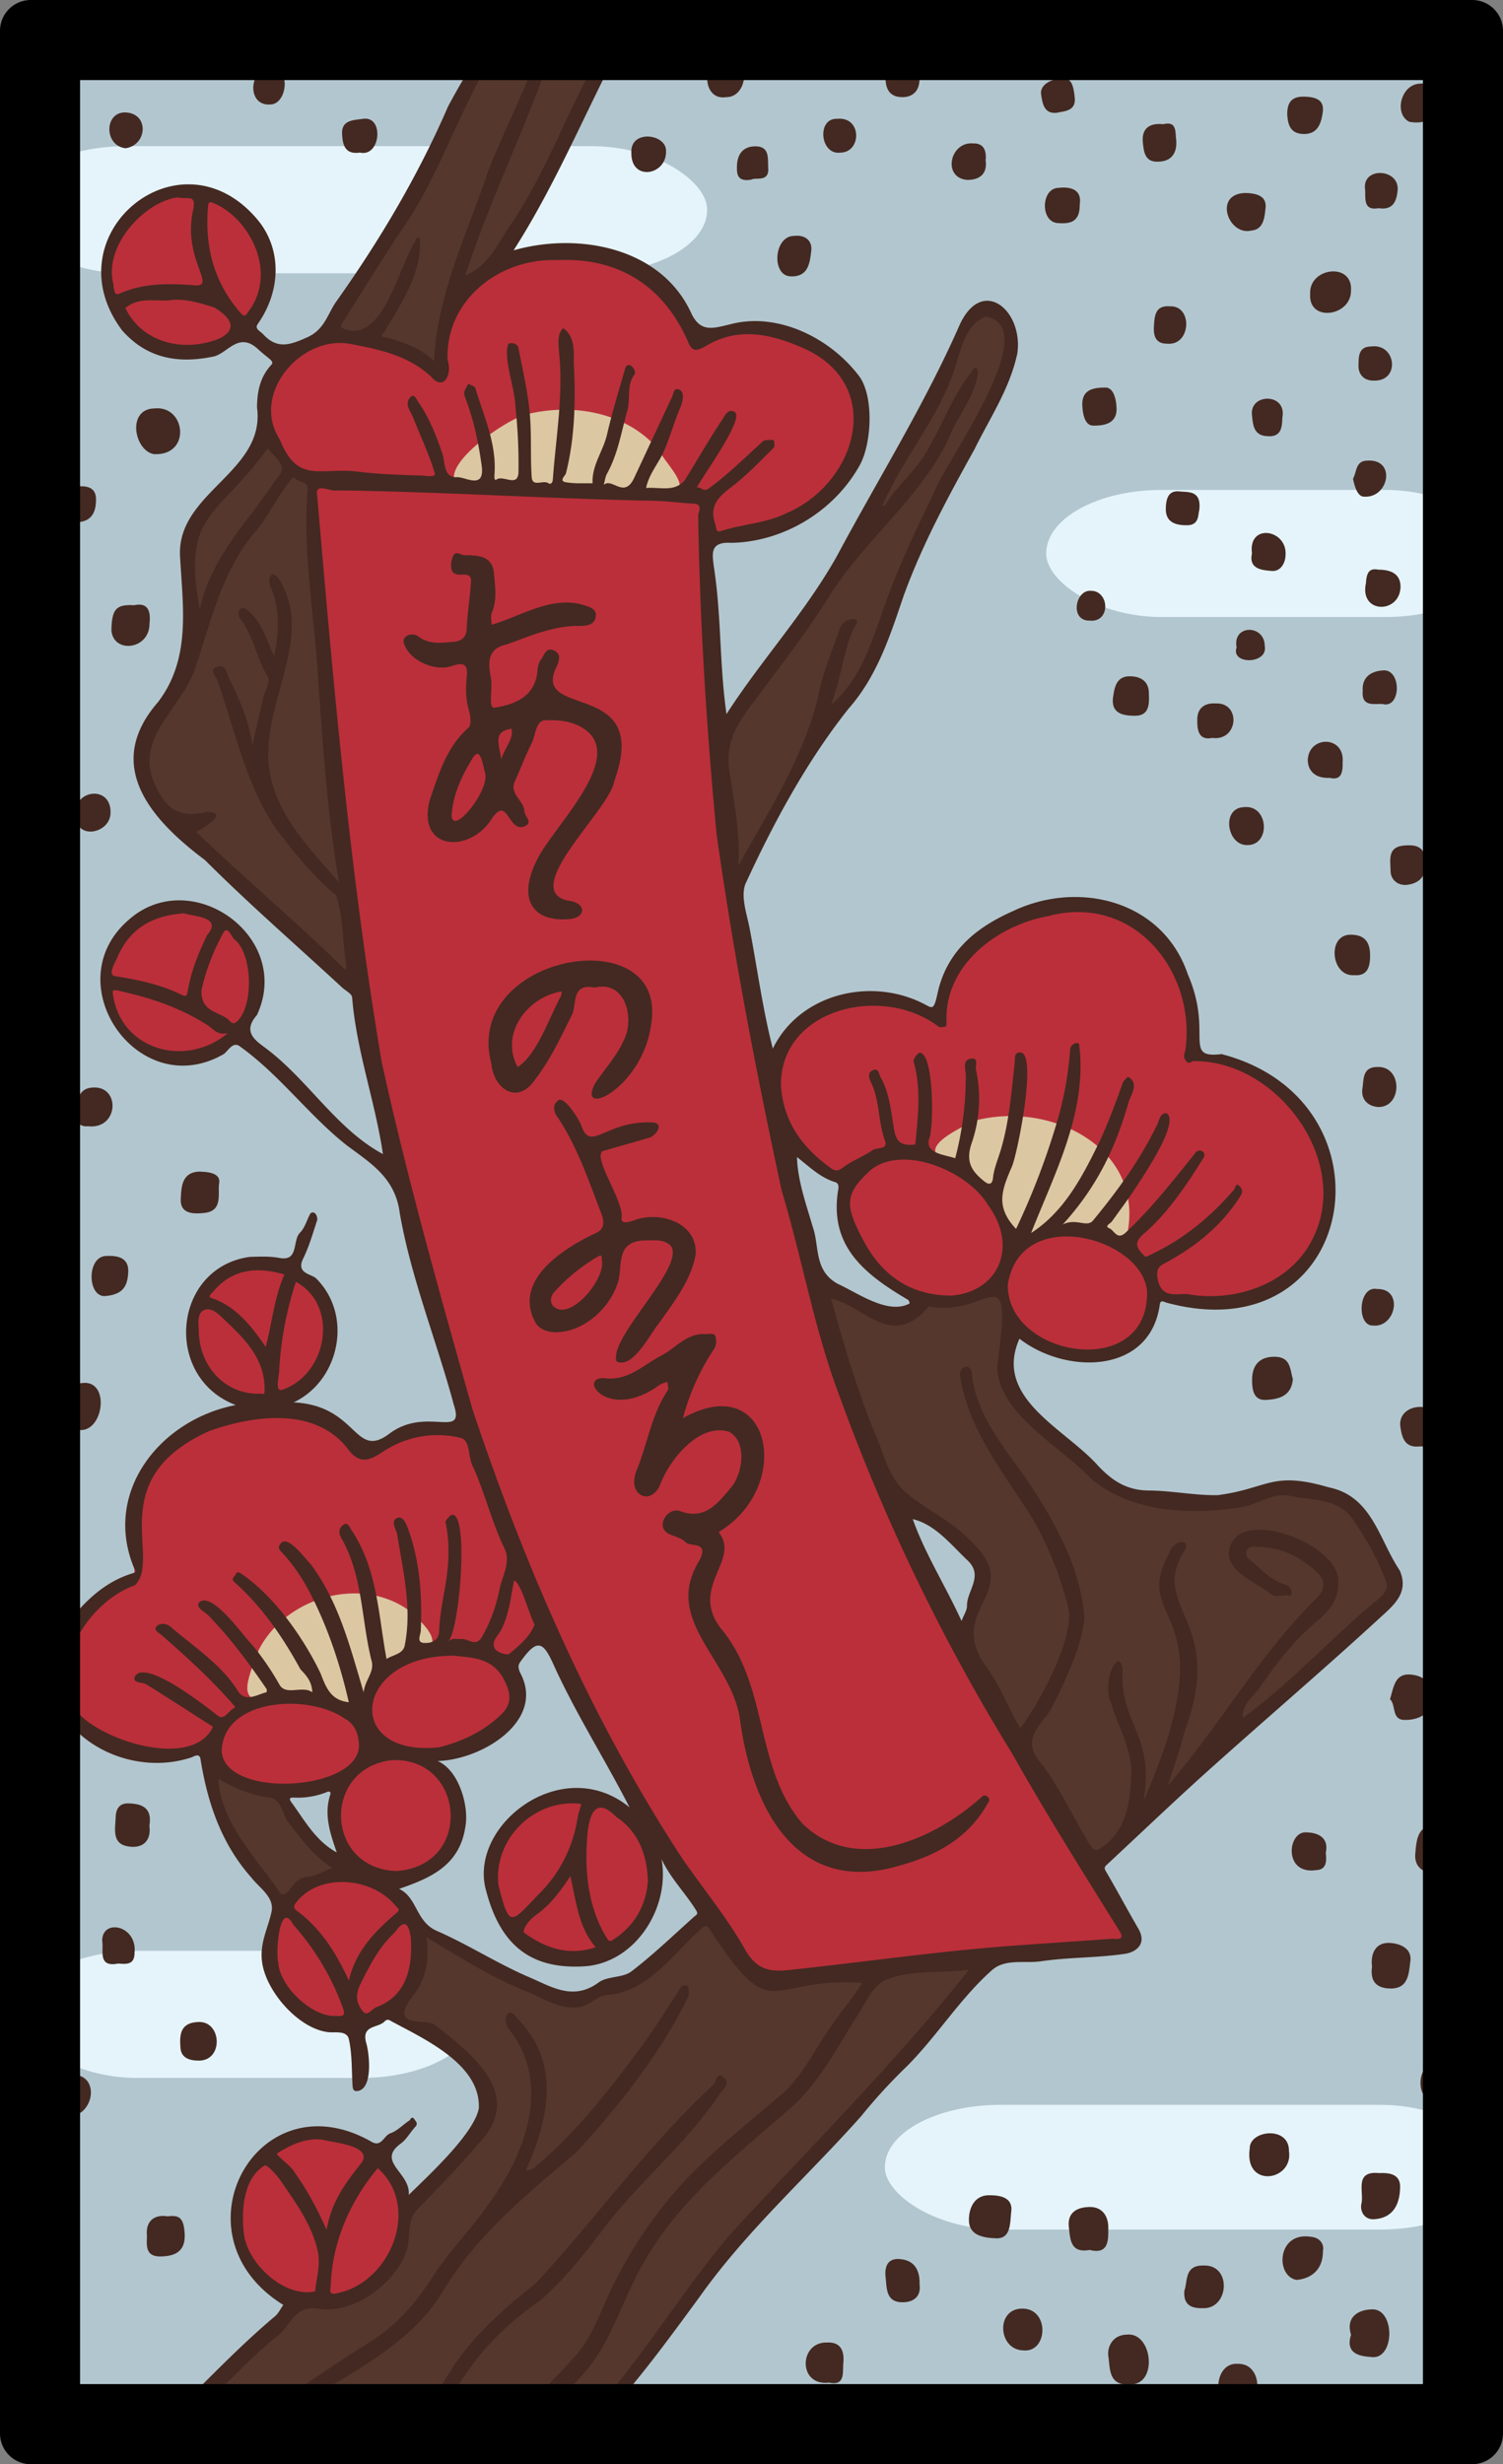 <svg xmlns="http://www.w3.org/2000/svg" viewBox="0 0 976 1600" version="1.1" id="svg2305"><rect x="0" y="0" width="976" height="1600" fill="#808080" stroke="none"/><defs id="defs2284"><clipPath id="clip-path"><path d="M960 22v1556a6 6 0 0 1-6 6H22a6 6 0 0 1-6-6V22a6 6 0 0 1 6-6h932a6 6 0 0 1 6 6z" id="path2281" style="fill:none"/></clipPath><style id="style2279">.cls-7{fill:#592116}</style></defs><g id="Paper_Backing" data-name="Paper Backing"><path d="M960 22v1556a6 6 0 0 1-6 6H22a6 6 0 0 1-6-6V22a6 6 0 0 1 6-6h932a6 6 0 0 1 6 6z" id="path2286" style="fill:#b2c6cf;fill-opacity:1"/></g><rect style="fill:#e5f4fb;fill-opacity:1;stroke:#fef8c8;stroke-width:0;stroke-linejoin:round;paint-order:markers fill stroke" id="rect2873-8" width="295.238" height="82.539" x="679.371" y="318.1" rx="75" ry="44.444"/><rect style="fill:#e5f4fb;fill-opacity:1;stroke:#fef8c8;stroke-width:0;stroke-linejoin:round;paint-order:markers fill stroke" id="rect2873-8-9" width="295.238" height="82.539" x="14.286" y="1266.667" rx="75" ry="44.444"/><rect style="fill:#e5f4fb;fill-opacity:1;stroke:#fef8c8;stroke-width:0;stroke-linejoin:round;paint-order:markers fill stroke" id="rect2873-8-99" width="396.825" height="80.952" x="574.603" y="1366.667" rx="75" ry="40.476"/><rect style="fill:#e5f4fb;fill-opacity:1;stroke:#fef8c8;stroke-width:0;stroke-linejoin:round;paint-order:markers fill stroke" id="rect2873-8-0" width="452.381" height="82.539" x="6.832" y="94.903" rx="75" ry="44.444"/><g id="Wikipedia_Cropped" data-name="Wikipedia Cropped"><g clip-path="url(#clip-path)" id="g2297" style="clip-path:url(#clip-path)"><path d="M226.49 1109.33c-11-1.32-15.27-10-25.91-7.12-14.09-3.79-25.54-.29-39 4-17.46-1.49-4.16-25.65-.86-36.43 7.2-22.49 30.8-33.29 51-40.49 29.53-8.56 66 5.56 76.61 34.49-.65 9.53-17.87 3.55-22.87 8.94-4.82 8.26-16.43 5.3-20.27 12.86-7.56 19.65-2.55 12.25-18.7 23.75zm500.71-303.1c-6.68-.24-9.25-8.53-15.62-9.05-9.18.93-19.23 2.19-27.7-.39-14 6.36-10.85 10.15-27.33 3.44-4.81-6.48-10.74-13.48-10-21.64-1.88-8.06-17.76-10.43-19.35-19.32-6.14-7.68-32.26-2.72-27-19.12 20.4-21.67 59-29 88.16-18 19.3 8 43.36 19.63 47.63 42.25 3.29 12.42 11.21 37.48-8.79 41.83zM431.57 321.08c-16.4-1.12-30.75-1.74-46.87-3.25-13.69-1.74-28.43 2-41-2.21-8.31-3.19-18.86 2.35-27.65-1.79-9.17 3-21 2.5-28.75-4.48 5.57-28 46.71-50.85 76.1-51.22 15.44.08 30.82 2.38 44.68 9.12 16.92 7.89 62.79 51.57 23.49 53.83z" id="path2289" style="fill:#dcc7a3;fill-opacity:1"/><path d="M309.27 1604c-28.49.91-188.87-.68-221 0-17.19-2.89 47.76-44.58 51.23-54.74 21.89-17.1 37.12-44.93 63.38-54.64 22.43 4.68 48.14-11.47 56.95-33.41-.51-31.74 28.92-47.43 47.38-71.54 28.1-23.91-2.73-54.53-26.71-71.41-16.26-2-31.41-6.71-15-25.64 12.26-6.58 1.83-41.47 13.33-38.34 46.45 27.81 95.77 65.68 145.35 22.57 12.53-6.43 25-36.34 39.34-27.35 12.32 13.53 21.23 41.66 42.8 39 20.58-5.4 43-6.06 63.08-4.27 18-10.88 40-6.19 59.82-9.4 12 4.77-9.68 18.56-11.94 24.5-56 71.76-129.34 131.88-179.67 205.93-22 35.29-56.57 66.81-78.78 98.73zm-125.38-369.87c-12.11-6.3-62.93-76.76-40.27-82.81h-.13c64.6 22.23 29.47 22.89 74.9 58.55 5.62 8.36-12.53 11.07-18.09 12.68-7.68.28-8.83 11.24-16.41 11.58zm527.87-29c-16.93-10.34-22.14-36.38-34.71-52.59-14.92-21.21-24.42-43.09-38.33-65.88-31-33 21.08-55.31-11.32-83.31-12-13-28.69-19.75-42.06-31.46-25.94-36.89-39.81-87.34-48.63-131.29 21.79-3.63 43.57 33.82 63.3 5.1 14.06-.35 30.59-2.82 43.7-7.89 16.84-1.87 9.66 37.61 7.86 49.66 3.91 33 70.68 85.63 105.15 88.17 42.12 11.26 90.6-29.2 125.34 8.79 35.74 48.86 21.75 52.51-17.62 86.6-19.39 12.07-41.09 51.44-64.43 45.45-17.58 11.16-24.36 34.94-41.52 46.75-6.72-3.35-10.25 2.29-12.33 7.9-16.41 3.88-15.41 31.08-34.4 34zM224.14 633.7c-23.81-17.67-41.84-41.17-60.38-54.43-13.55-14.48-36.1-25.74-40.89-44.66-10.05-5.72-19.18-6.74-25.49-22.75-20.29-45.53 43.94-70.54 30.68-112.23-20.48-49.8 13.2-75.15 42.54-110.88 11.9-5.34 14.15 18.66 25.74 19.91 7.87 3.1 7.54 7 7.37 9.1-3 50.31 6.62 99.75 8.86 149.71 1.78 39.34 9 79 11.4 117.82-1.57 11.54 11.76 39.31.17 48.41zm255.37-67.6c-9.06-15.84-3.06-44.72-9.82-64.67-3.73-26.27 10.91-40 23.55-57.5 26.61-33.73 48.34-72.29 77.41-104 4-4.22-1.45-7.63-1.78-11.69 8.3-20.76 22.13-40 33.44-59.85 14.45-16.41 12.36-54.74 36.11-66.53 16.55-4.26 20.29 18.11 16.35 30.69-10.55 33-30.35 59.84-45.23 90.34-26.38 43.9-30.51 95.25-63.73 134.76-3.32 5.6-11.58 1.68-13.71 8.06-14.1 34.74-29.75 71.93-52.59 100.39zm-197.6-327.64c-13.84-10.77-29.81-13.61-42.76-21.58-7 1.42-14 4.12-20.26-1.33 8.33-37.87 47.08-69.57 61.38-108 11.37-41.52 50-77.78 50.14-107.6C327.75-9.25 408-1.63 410.7-4c5.63-.1 5.51 11.43 1.34 13.12-33.38 43-46.32 93.29-78.09 140.33-26.53 50.89-45.13 12-48 85.05a4 4 0 0 1-4.04 3.96z" id="path2291" style="fill:#55372d;fill-opacity:1"/><path d="M216.59 1493.31c-76.3 6.17-87.05-97.9-11-108.24 66.63 1.63 78.62 95.14 11 108.24zm3.9-180.29c-37.82.58-58.84-50.93-33-77.62 1.61-21.3 60.68-9.4 38.83-31.06-14.76-13.11-5.72-30.33-8-45.11-16.15-2.78-34.08 8-51 .72-42.45-6.73-6.54-33.23-57.88-21.09-85.62-.82-90.64-81.13-22.07-115.63-1.74-75.12 11.19-80.58 73.63-109.74-14.7-15.28-37-18.31-36-50.09.67-40.52 51.11-56.51 78.75-27.4 39.25 53.13-41 71.78-16.51 81.36 18.9 1.78 33.29 8.85 41.5 20.72 5.83 10.17 13.63 3.83 21.56-1.2 13.38-15.09 55.85 0 54.35-15.33-17.85-59.27-34.35-123.94-49.47-182-32-130.92-36.8-266.56-52.5-399.27l.05.76c.51-46.72-3.69-18.23-22-48.9-36.89-64.31 53-92.83 96.11-55.33 16.7 6.11 5.12-48.62 47.07-63.65 51.86-23.38 106.42 1.44 129 47.81 40-22.73 115.88 9.55 105.46 59.81-8.08 46.16-57.54 65.19-99 68.86-4.66 36 3.77 76 3.65 113.49 2.84 75 17 151 31.17 224.18 8.89 19.73 22.82-31.76 43.25-32.92 24.18-12.29 46.84-1.26 70.65 3.16 12.06-65 114.82-97.07 151-37.55 8.23 14.8 17.46 34.81 15.73 58.23a6.09 6.09 0 0 0 5.53 7.09c18.77.42 38.9 11 51.71 22.64 65.3 57.91 18.43 153.66-65.13 136.3-23.64-6.6-16.38 11.57-29.58 24.4-26.45 26.94-81.55 5.77-86.31-28.37-7.1-14.11-19.07 8.31-33.44 5-34.69 4.68-76.91-42.32-67.69-72.86a6 6 0 0 0-5.43-8.52c-26.61-9.81-47.39-53.16-32.92 8.42 15 52.64 25.77 108.21 46.86 157.66 29.22 79.3 70.08 153.62 113.52 225.87 3.51 17.72 81.61 109.32 51.29 107-73.34 3.24-145.14 13.37-217.46 20.66-34.09-2.37-50.28-69.85-77.86-87.61-12.18 2.39-1.31 16.93-3.18 25.83-1.1 42.75-60.41 66.94-88.6 32.8-34.29-27.2-11-89 36-87.55 5.14-1.42 8.08 2.89 12.45 3.56 5.82-2.42 11.73-.07 15.79 4.1 10.06 11.79 26.87 11.47 14.85-6.43-20.11-33.93-41.54-72.31-56.05-106.52-7.64-11.64-22.33 15-30.35 19.66 17.83 30-12.75 49.89-42.71 57.08-14.46 8.58 17.87 24.09 11 44.34-.92 18.11-20.15 36-38.8 36.08-11.11 1.62-3.7 12.44 2 16.33 1.29 1.26 2.81 2.92 2.56 5.34.39 6.62 7.83 7.39 7.53 15.64 3.82 21.45-5.13 46.45-32.55 55.09-6.96-4.96-10.58.2-17.36 1.74zm-32.58-211c13.49-5.88 45.3 22.61 49.58 6.9-1.37-42.11 76.42-23.36 26.56-64.32-31.52-21.23-78.57-6.92-95.86 26.33-11.27 28.49-13.84 37.88 19.72 31.07zm445.17-374.4c-67.32 32 18 22.82 21.87 76.88 5.37 14.71 21.52-9.67 29.18-6.11 18.55-2.71 33.28 10.74 46.9 7 15.26-58.04-46.97-91.13-97.95-77.77zM342.1 269c-13.59 3-63.06 37.24-42.37 48 47.34.52 89.88 4 135.78 4.81 15-4.63-2.53-19.45-7.68-29.63-20.47-24.39-55.48-30.68-85.73-23.18zM115.72 686.69c-62.4.25-60.85-98.92 3.88-97.72 63.08 6.43 60.29 96.11-3.88 97.72zm5.18-458.83c-67.48-2.92-67.53-100.19-.32-103.23 36.35-1.16 74.91 51.63 38.66 84.22-10.05 11.73-22.12 20.86-38.34 19z" id="path2293" style="fill:#bb2f3a;fill-opacity:1"/><path class="cls-7" d="M948.69 257c7.35-1.49 8.22 3.3 8.49 9.62.39 9.24-6.63 12.74-12.85 13.92-15.85 2.11-11.99-26.69 4.36-23.54zm-6.35 1187.39c-16.25-.06-16.59 30.54 1.18 27.41 8.76-.67 12-6.85 11.64-16.18 1.7-9.31-5.74-11.62-12.82-11.28zm-9.51-78.65c7.37 1 16.5-.4 14.3-12 2-8.19-1.22-13.3-8.81-14.6-17.82-5.49-22.09 24.15-5.49 26.55zm1 189.45c-15.78-4.38-14.47 26.39 5.14 23.62 12.25-1.96 9.94-28.21-5.16-23.67zm-9.71-1376.32c-1.07 15.18 22.77 18.09 21.6-.52-.19-12.24-22.86-12.35-21.6.52zm21.11 1021.41c-1.12-6.47-.74-14.83-11.41-15.32-13.42-.63-14 9.49-14.77 18.63-.9 10.39 7.57 13 14.8 13.08 9.15.11 11.15-7.67 11.38-16.39zm-10.46-275.76c-.15-15.42-26.71-14.31-25.51 1.14.92 6.37 2.19 14.86 12.79 13.45 10.64.95 12.83-6.8 12.72-14.59zM915.19 79.09c25.18 4.43 23.55-26.86 6.64-24.75-12.32.66-16.71 19.83-6.64 24.75zm-12.56 1024.23c4 3.63.88 13.18 9.19 13.41 8.93.24 17.73-3.64 18.52-14 .72-9.55-6.24-15.2-15.2-15.49-9.35-.3-10.14 8.18-12.51 16.08zm10.85-528.78c7.25-.78 13.08-5 11.44-13.93 1.49-11.42-6.16-12.44-14-11.5-10 1.21-8 9.59-7.94 16.2s5.55 9.76 10.5 9.23zm-11 687c-9-.47-12.63 6.7-11.53 15.39-1.15 8.48 1.85 13.6 10.79 14.16 13 .81 13-9.55 14.09-17.64 1.22-9.12-7.91-11.63-13.34-11.92zM559.23 1374c-34.88 39.24-74.28 74.15-104.82 117.19-27.54 37.56-55.3 75.81-90.68 106.64-5.34 6.06-10.29-1.92-4.32-6.32 46.26-39.9 75.43-94.27 114.48-140.42 52.41-57.29 106.86-110.88 155.34-172.21-18.36 2.71-37.19-.27-53.83 6.54-9.06 4-13.39 15.32-18.61 23.23-12.51 19.65-23.42 40.79-40.15 57.14-35.47 31.56-73.89 60-97.95 102.14-14.92 24.73-21.2 53.9-42 75.75-19.24 22.08-45.4 34.32-65.77 54.64-2.51 2.6-6 7.93-9 1.72-1.88-4 3.91-5.56 5.55-8.54 8.47-15.28 24.84-21.69 37.26-32.53 9.94-8.69 18.74-18.22 27.66-27.83 9.75-10.5 15-23.26 20.48-35.9a286.4 286.4 0 0 1 39.87-65.5c21.75-27 48.93-47.53 74.79-69.86 12.63-10.92 20.24-26.54 29.58-40.45 7.11-11 15.82-20.85 22.8-31.88-62.81-4.49-56.85 30-99.56-35.62-1.54-2.07-3.44-1.22-5.1.41-18.49 16.67-34.05 40.73-61.09 43-6.67.43-11.26 7.07-18.4 7.92-11.45 1.37-20.75-4.28-30.19-8.78-24.69-9.41-45.89-23-68.75-36.69 2.31 13.4-.07 27.26-8.16 37.4-17.73 22.23 7.94 15.49 13.24 19.2 25.55 20.1 59.46 46 28.4 77.94-12.31 14.49-25.61 28.17-38.9 41.8-8 8.18-4.16 19.14-7.8 28.59-8 20.79-34.57 40.12-57.15 36.29-14.67-2.48-17.5 10.42-25.23 16.77-33.63 27-59.63 63.49-96.72 86.21-2.54 2.06-4.6 8.47-8.15 3.48-1.24-1.74-.95-3.61.08-5.4 35.9-29.61 66-65.62 101.63-95.7 2.69-2 4.22-5.52 5.9-7.8-72.93-45.2-17.34-148 56.86-106.18 6.9 4.38 8.29-3.77 12.65-5.26 4.51-1.53 8.14-5.54 12.29-8.26.84-.56 1.52-3.36 3.32-.85 1.14 1.58 2.54 2.86.53 5-3.27 3.49-5.63 8.1-9.4 10.81-16.21 11.86 6.72 19 5.18 33.34 13.06-12.85 42-39.33 45.51-56 1.66-28.84-36.18-45.62-57-56.92-1.78-1.18-2.87-1.08-4.26.35-4.21 4.32-15.2 2.1-11.8 14 2.15 7.34 4.49 30.79-6.39 31.13-2.55-.13-2.45-2.38-2.57-4.48-.54-9.75-.26-19.71-2.32-29.15-1.31-6-9-4.06-13.64-4.65-19.07-2.4-39.59-25.92-42.6-44.55-2.09-12.91 3.62-22.47 6-33.62 2-9.47-7.82-15.37-13.06-22.14-19.57-22-28.58-48.73-33.14-77.42-.87-3.3-3.57-1.59-5.71-.69-54.22 18-119.63-34.2-78.06-90.15 10.81-13.26 23.11-24.27 39.76-29.36 3.07-.94 1.7-1.64 1-3.32-20.63-49.35 16.87-96.5 66-105.91-47.41-17.88-41.06-89.41 9.2-96.22 6.43-.15 12.68-.51 19.26.71 12.65 2.34 8.13-11.29 13.25-16.43 3.22-3.21 4.44-8.39 6.79-12.55 3-2.16 4.77 2.27 4.34 4.46-2.78 8.43-5.23 17.08-9.12 25-4.71 9.64 5.26 9.81 8.44 12.79 24.42 24.35 14.85 66.81-14.64 80.5 42 2 39.26 37.84 62.41 20.17 24.08-17.79 49.06 4.1 41.69-18.46-11.13-41.46-27.82-82.37-35.14-124.56-2.93-23-18.86-32.41-34.36-44-24.78-19.55-43.52-45.69-69.36-64.21-4.6-3.68-7.66 2.85-10.58 4.91C90 716.35 36 638.58 83.37 597.43c40.49-36.32 107.12 10.75 83.47 61.66-10.3 11.64.37 17.29 6.82 22.32 26.79 20.49 45.23 51.93 75 67.92-5-34.1-17.24-67.14-20-101.77-.23-2.51-4.77-4.52-7.12-6.95-29.63-27.4-59.92-53.67-88.47-82.2-36.62-27.41-65.54-62.24-30.45-102.55 21.7-28.42 16-62.16 14.28-95-1.9-41.22 55.66-54.46 50-96.26.07-10.25 1.92-19.75 9.19-27.6 2.44-2.63-1.59-3.83-8.45-10.23-12.78-11.92-19.77 2.82-29.15 4.76-23.22 4.79-43.25 1.09-59.22-17.06-46.61-62.27 38-132.11 88.24-71.5 15.73 19.22 14.92 46.27-.33 67.67-1.81 3.05 1.92 4.42 3.66 6.33 9.15 10 17.5 7.1 28.88 1.94s13.14-15.63 18.91-23.5c28.13-39.67 53-81.61 72.28-126.19A426.22 426.22 0 0 1 327 12.51c1.74-2.3 6.84-5.16 7.41-5.16 3.78 4.32-.08 8.48-2.23 11.48-31.33 40.32-43.18 91.32-72.62 132.25-12.92 19.46-25.05 39.44-37.62 59.13-.42.66-.61 2.12-.22 2.51 26.72 13.12 37.1-39.95 47.94-56.05.57-1.16 1-3.51 3-2 1.68 21.64-12.17 42.95-23.29 61.09-.39.58-3.25 2.35.07 3.14 12.14 2.91 23.65 7.1 32.48 15.58 1.7-43 21.83-83.66 35.33-124 11.58-29.28 26.61-57.2 35.94-87.43.81-2 .38-7 4.72-5.81 4.63 1.22 3.8 5.86 2.92 8.88-17 52.23-41.61 100.09-58.76 152.91 15.25-6.66 20.9-20.3 28.56-31.76C361.64 103 375.81 45.64 410.7 5.36c7.71 1.85 3.54 4.81.66 8.33-27.25 49-47.66 101.78-77.86 148.86 41.9-12 95.88-2 115.38 40.81 6.09 12.93 14.42 9.7 25.11 7.26 30.93-8.38 65.61 8.93 84.31 34.16 9 13.06 7.81 42.17.38 56.57-16.61 30.58-50 50.58-84 51.11-14-.84-12 7.49-11.24 14.8 5.1 32.32 3.68 63.93 8.31 96.4 23-35.64 51.15-65.94 71.79-102.74 26.69-49.94 56.79-98 79.58-149.88 14.69-32.13 41.48-9.55 37.5 18.42-4.85 22.84-17.76 41.77-27.74 62.11-17.1 30.82-33.9 61.78-46 95.05-8.84 26-17.1 52.27-36 73.69-27.15 34.24-48.72 74.2-66.88 113.76-3.25 8.66 1.43 20.51 3.18 30.79 4.8 25.35 8.24 51.06 14.66 76 18-36.76 66.06-47.16 100.55-27.73 3.17 1.49 4.3 1.77 6.34-7.8 5.92-27.74 25.23-43.22 49.06-53.75 42.76-20.39 97.45-6.79 113.56 41.12 16.6 38.23-3.68 54.85 21.87 51.71 116.38 30.31 88.83 195.12-35.74 161.4-2.12-.67-4-2.15-4.42 1.75-6.58 44.85-61 45-91.06 21.66-17.2 38.78 29.89 58.35 51.34 82.78 8.61 9 17.92 15.71 32.71 15.79s29.62 3.25 44.72 3c32.93-4.29 34.83-16 72.31-5 28 5.81 32.37 33.84 45.88 53.94 6.32 14.64-4.27 22.77-13.1 30.92-38.45 35.33-78.26 69.16-117 104.15-20.31 18.44-40.15 37.39-60.24 56.07-1.67 1.55-1.56 2.36-.33 4.45 7.17 12.19 13.79 24.71 20.91 36.93 5.94 10.22-1.93 15.34-8.51 16.33-18 2.71-36.56 2.19-54.62 4.86-10.66 1.57-23.07-1.88-31.79 5.66-20.75 18.37-35.48 42.46-55 62.16a358 358 0 0 0-30.05 32.74zM124.77 185.09c18.25 2.63-7.09-16.1.83-49.53 1.56-9.79-3.54-5.75-10.54-7.42-22.11 3.5-47.29 31.56-41.6 55.52.63 2.29.16 8.77 3.87 7.1 15.39-6.92 31.27-6.76 47.44-5.67zm14.35 14.55c-9.9-3.17-20.41-6.21-29.74-4.56-10.59.26-20-1.81-27.94 4.91 9.19 19.46 31 27.12 51.33 22.76 16.65-3.32 24.92-12.04 6.35-23.11zm21.76 3.23c20.24-26.06.7-62.15-23-71.32-2.18-.71-2.61.39-2.76 2.17-2.32 26 3.59 49.44 21.07 69.41 1.81 2.09 3.04 2.66 4.69-.26zm-86 431c70.73 10.53 31.07 32.33 59.61-26.73 10.13-11.74-7.7-11.85-14.89-14.13-19.6 1.39-35.19 8.82-43.85 29.59-1.23 2.95-6.07 10.51-.87 11.23zm73.22 36.84c-6.68 1.89-9.49-2.55-13-4.82-17.83-11.61-37.55-18.06-58.05-22.61-1.23-.27-4.23-1.25-3.81 1.37 4.18 36.35 46.59 49.64 74.86 26.02zm4.06-60.79c-1.75-1.34-4.33-9.46-7.22-4.13-6.64 12.2-11.66 25.39-14.05 37-.69 15.28 12.58 13.81 18.24 20.09 2.25 2.5 3.84 1.53 5.92-.85 9.72-11.15 8.64-43.29-2.89-52.15zM206.41 1462c-3.59-16.87-13.8-31-23.45-45.08-3-4.4-9.35-11.64-11.11-10.85-14 8.38-15.29 29.53-13.39 44.9 2.91 19.84 27 41.18 46.14 36.8 1.01-8.61 3.54-17.67 1.81-25.77zm27.59-56.73c10.07-12-17.79-14.08-24.68-16-10.7-1.34-20.65 3.47-29.23 8.8-1.76 1.09 8.9 7.66 11.89 13.41 7.9 11.18 14.11 23 20.12 36.34 2.9-17.47 12.04-30.34 21.9-42.55zm11.33 2.5C227.56 1429 216 1455 214.8 1483.05c-.34 4.54-1.43 7.4 4.42 5.82 34.13-6.8 54.46-55.87 26.07-81.1zm402.25-520.62c10.22-75.74-4.57-31.48-44.5-38.88-24.08 28.82-42.58-1.16-63.4-5 8.41 30.47 17.35 61 29.65 90.17 5.12 12.31 7.92 26.06 18.64 35.4 13.3 11.6 29.94 18.34 42.36 31.75 37 34.63-19.37 43.47 11.72 83.82 8 11.8 13.17 25.44 20.49 37.72 12.37-16.32 34.63-57.16 31.42-77.24a223.38 223.38 0 0 0-23.88-59.61c-18.6-29.42-41.77-57.63-46.84-93.16.55-5.14 7.32-7.23 7.9.06 2.63 26.35 20.67 47.18 35.27 68.06 17.92 26.36 36.39 59.47 37.73 91.61-2.84 19.74-11.81 38.17-20.8 56.28-5.26 10.59-20.25 19.26-9.25 34.37 13.44 16.33 21.87 36.2 33 54.15 3.1 5.43 4.85 5.93 10.67 1.19 14.55-11.87 15.82-28.28 16.83-44.22 1.08-16.86-8.39-31.86-13-47.73-6.52-14.18 4.89-36.91 7.42-22.52-2.58 35.43 21 42.34 13.58 86 56.54-128.43-9.33-112.6 16.61-160.83 3.44-9.59 14.76-9.65 9.68-1.21-22.74 36.74 27.24 44.77.58 116.09-2.82 11.24-6.75 22.2-11 35.84 34.86-40.45 59.1-84.73 97-122.13 4.38-4.19 5.81-10.7.09-16-10.63-9.86-23-16.36-37.63-16.72-2.29-.06-7.1-1.4-8.57 2.83a5 5 0 0 0 1 4.43c8 6.4 14.62 14.79 25.26 17.52 2.18.9 4.63 5.09 2 7.06-4.05-1.39-8.26 1.61-12.56-1.39-9.47-7.82-29.89-14.53-26.73-29.34 6.7-28.25 73.57-2.13 70.65 22.5.2 11.12-6.26 18.44-14.22 25-14.57 12.09-26.06 27.15-36.57 42.53-3.91 5.72-11.68 10.36-11.13 19.9 29.12-21.24 53-47 80-70.6 5.69-5.18 15.73-10.41 13.13-17.73-5.07-14.26-13-27.82-21.53-40.46-9.47-14-26.46-12.38-40.77-15.38-11.41-2.39-21.32 5.8-32.05 7.35-32.44 5.18-71.18 3.62-97.56-18.72-19.4-20.83-60.33-41.84-60.69-72.76zm-18.88 126.37c-10.85-10.1-21-23.55-36-27.18 8.07 22.7 21.18 43.16 31.69 66.15 1.43-3.8 3.57-6.86 3.54-9.91-.11-9.69 10.76-19.04.77-29.06zm-84.53-240.38c.66-2.84.39-4.92-1.88-5.6-9.84-3-16.81-10.13-24.76-16.25.44 15.43 6 30.66 10.26 45.37 4.49 12.66.55 28.61 16.59 37.12 13 5.94 32.26 20 46.26 12.58a3.85 3.85 0 0 0-.9-2.34c-29.22-17.12-51.02-35.28-45.57-70.88zm16.9 33c12 22.33 30.66 35.2 56.9 35.07 30-2.41 43.65-31.22 23.76-58.6-12.87-21.9-55.11-40.15-76.51-22.79-16.55 15.46-17.22 22.12-4.15 46.35zm183.72 36.38c3.58-36.89-81.57-63-90.35-8.52-.83 46.22 87.34 62.12 90.35 8.55zM507.11 704c1.2 24.08 13.94 41.42 33 54.84 2.21 1.56 4.19 1.6 7.18-.68 5.92-4.53 13.27-7.16 19.46-11.41 2.76-1.89 10.14-.18 7.94-6.11-4.62-12.49-3.26-26.3-9.34-38.42-.93-1.84-2.23-5.87 1.45-7.32 4-1.59 3.8 2.45 5 4.48 6.23 10.93 6.75 23.43 9.06 35.32 1.54 7.89 5.77 8.87 12 8.59 2-.09 1.46 0 2.24-8 1.51-15.47 2.47-30.78-1.81-46-.43-1.53 2-4.87 3.86-5.76 9.28-.2 9.49 48.64 6.13 56.22-2.53 9.47 11.09 10.1 17 12.3a208.37 208.37 0 0 0 6.88-53.85c0-3.81-2.72-10 3.5-10.82 5.11-.65 2.48 4.29 3.12 7.28a88 88 0 0 1-2.73 47.34c-4.31 12.34-.08 18.57 8.37 25.24 3.87 3 5.09.41 5.38-2.29.67-6.31 3.25-12.26 5-18.06 5.58-18.61 7-37.72 9.11-56.89.3-2.78-.36-6.75 3.2-6.61 12.22-1.54-1.58 66.69-5.09 74.27-6.68 15.33-10.64 26.08 2.78 40.27a475.87 475.87 0 0 0 27.32-72 219.45 219.45 0 0 0 7.76-44 4.66 4.66 0 0 1 4.06-4.67c2.81-.42 1.59 2.5 2.2 4 4 42.35-16.23 80.44-31.58 119.33 22.12-14.21 34.08-38.11 45-60.57 5.42-11.92 10.05-24.26 14.45-36.74.56-1.61 2.25-2.81 3.41-4.2 7 3.82 2.94 10.4.7 15.66-8.52 30.27-20.57 55.63-43 80.32 8.89-4.44 15.63 2.34 19.71-2.63 7.84-9.54 15.4-19.28 22.37-29.43a251.89 251.89 0 0 0 19.44-33.17c1.08-2.24 1.69-7.63 6.08-6.93 8.68 6.49-17.39 43.71-22.33 51.51-4.36 6.29-8.9 12.47-13.38 18.69-1 1.37-5.07 3.08-1.67 4.41 3.2 1.24 5 8 10.62 2.83 16.59-15.56 30.58-33.47 44.79-51.13 2.29-4.46 8.71-1.3 5.43 3.07-10.51 17-22.45 34.59-37.19 47.75-8.23 6.65-6.28 9.77-1 15.28 1 1 .74 1.1 7.37-2.2 19.91-9.92 36.54-23.89 51-40.69.84-1 1-4.59 3.26-2.56.94.85 3.2 3 1.13 6.31-11.87 19-28.34 32.51-47.69 43.14-3.63 2-7.6 3-6.37 10.62 2.35 14.39 13.61 9.31 20.29 10.49 29.6 5 63.89-6.11 79-33.44 28.54-50.47-20.53-118.52-75.74-118-1.49-.13-3 2.39-5 0-1.71-2.12-1.65-4.06-.6-6.39 7.59-50.26-32.3-103-89.33-87.69-33.13 6.06-67.54 32.22-65.62 69.11 0 .88-.28 2.51-.64 2.57-1.56.25-3.77.73-4.71-.08-36.22-27.5-101.96-11.89-102.23 37.5zm-33.45-203.15c2.91 20.07 7.23 40.52 5.85 61.25 19.81-35.82 42.2-70 51.93-110.24 2.77-14.64 8.67-28.73 13.68-42.89 1.56-8.25 16.34-9.68 9.73-2-7.4 15.67-8.52 33.18-15.22 50.64 20.42-17.4 26.91-42.87 35.72-66.91 8.53-23.8 19.5-46.8 30.59-69.58 7.2-20.51 73.3-109.27 33.95-115.56-11.41 4.49-15 17.75-18.29 28.33-9.61 35.14-35.06 62.32-48.72 94.89.66-.3 1.65-.42 2-.93 7-11.71 17.78-20.2 25.22-32 11.1-17.66 17.67-37.77 30.7-54.23 1.56-3.83 4.33-3.87 4.17 1-2.22 15.83-13.48 27.63-18.91 42.18-18.86 39.29-55.5 66.47-78.37 103.56C523.41 411 507 432.24 491 453.62c-10.65 14.11-20.37 26.27-17.34 47.23zm-292-215.48c12 29.53 26.3 17.58 51.73 21 13.36 1.57 26.87 2 40.33 2.4 2.91.09 9.53 1.5 8.61-1.55-3.68-12.31-9.3-24-14-36-1.68-4.26-6-8.74-1.89-13.26 2.53-2.8 4 1.37 5.1 2.93 7.24 10.32 11.7 21.9 15.78 33.79 1.86 5.84.57 15.7 9.64 15.17 5.36-.23 18 8.42 15.81-7.56-2.1-15.27-5.3-30.39-10.93-44.8-1.42-3.64 1.21-5.65 2.21-8.34 1.59.93 4.23 1.55 4.61 2.83 2.56 8.58 5.77 17 8.31 25.6 2.79 9.45 4.78 19.08 4.2 29.31-.08 1.48-.53 5.69 1.16 4.49 4.56-3.24 14.11 5.61 14.36-5.08a339.19 339.19 0 0 0-1.92-41.4c.07-11.26-8.25-32.61-4.69-41.63 2.14-1.05 6-.39 6.64 2.93 2.7 13.76 5.84 27.46 7.22 41.38s.36 28.17 1.33 42.21c.47 6.75 7.31 1.72 10.72 3.9 1.63 1.05 2.79 0 3-2.39 2-27.66 7-55.15 4-83-.22-5.24-1.34-11.05 2.68-15.23 7.63 5.12 7 14.91 6.92 22.44 1.22 24.12.86 48.21-5.09 71.86-.35 1.41-4.73 4.84-.24 5.71 5.69 1.1 11.7.58 17.56.75-.65-11.65 6.87-20.9 9.36-31.69 3.25-14.1 7.49-28 11.5-41.87 1.42-7 7.22-1.21 6.65 2.43-5.73 7.13-2.72 15.94-4.93 23.78-3.91 13.86-6.09 28.16-13.19 41-1.2 2.18-1.46 4.88-2.16 7.34 5.49-4.92 13.26 9.35 19.73-4.46 8.2-17.5 16.38-35.09 24.61-52.59 1.24-2.65 1.16-6.67 5.08-4.57s1.13 9.81-.41 13.13c-3.42 8.22-5.81 16.88-9.29 25.08-3.47 8.84-10.27 15.77-12.22 25.46 8.63-.83 18.41 3 25.12-5.11 8.26-13.15 15.94-26.82 24.62-39.72 1.47-2.25 3.43-6.77 7.42-4.72 8.15 3.08-21.43 43.08-24.24 49.36 2.56-1.15 4 3.17 7.64.55 12.71-9.16 23.66-20.2 35.22-30.61 1.5-1.35 4.78-.74 7.24-1 0 1.75.72 4.25-.15 5.11-8.49 8.36-16.71 17.15-26.1 24.39-8.6 6.64-16.22 12.33-11.91 25.05.88 2.62.28 5.79 3.72 4.66 14.19-4.67 29.36-4.93 43.19-11.89 45.59-19.79 64.66-84.91 7.77-108-19.58-8.16-39-12.17-58.56-1.5-5.5 3-10.21 6.78-13.35-.61-15-35.18-43.43-55.74-84.73-53.94-38.94-1.6-73.51 26.87-71.77 65 3.06 8.32-2.18 20.83-10.82 10.6-14.46-13.46-33-17.5-51.07-20.92-32.42-7.23-66.48 31.76-47.11 61.8zM129.76 396c6.58-33.24 30.49-56.24 48.18-82.81 2.44-3.65 6.63-6.95 4.59-11.4-1.85-4-5.78-7.1-8.79-10.59-32.9 45.71-55.74 41.12-43.98 104.8zm95.13 230.55c-2.6-14.76-1.78-31.19-6.61-45.19-14.37-11.91-26-26.29-37.35-40.93-21.05-29.11-27.93-65.43-39.79-98.72-1.17-2.86-5.62-7.18-.17-8.8 5.84-2 6.27 4.59 7.87 7.78 6.8 13.53 12.76 27.44 15.07 43.12 2.44-10.64 4.69-20.6 7-30.55 1.09-4.68 4.81-10.84 3.06-13.7-7.45-12.15-9.26-26.88-18.29-38.19-2.5-4.61 1.14-9.34 5.7-4.61 8.7 7.47 11.45 18.34 16.68 29.36 3.24-16.4 3.89-31.26-2.6-45.84-2-5.67 1.55-10.82 5.8-4 19.57 30.83-1.56 67-5.9 99.06-7 41.21 17.95 67.42 44.75 97.39-7.52-45.31-9.88-82.17-13.18-126.3-2.17-43.06-10.46-85.68-7.22-128.95.42-5-6.64-4.44-9.29-7.64C181 320.49 175.12 334 166 345c-21.87 25.41-28.64 57.56-39.07 88.26-8.33 26.58-41 45.94-25.95 76.93 7.58 16.18 16.15 21 33.8 16.91 14.66.73-3.34 10.36-7.21 13.16C159 570.61 193.12 599 224.14 629.7c.26-1.05.86-2.13.75-3.14zM181.33 889c.42 3-3.7 15.76 2.45 13.21 28.93-10.36 36.51-54.59 8.37-69.92A222.51 222.51 0 0 0 181.33 889zM137 842.66c16.51 5.6 26.27 18.41 35.51 31.87 4.22-15.52 5.53-31.95 12.16-47-17.56-5.15-33.59-3.88-46.27 11.14-1 1.13-3.68 3.22-1.4 3.99zm32.34 62.21c.81 0 2.43 1.25 2.5-1.7.46-19.9-11.72-32.68-24.78-45-4.09-3.86-9-9.56-14.2-7.69-5 1.79-4 9-3.76 13-.03 24.41 18.12 42.52 40.2 41.39zM87.8 1088.14c7.42-10.55 45.12 19.26 53.23 25.52 4.47 3.86 7-2.37 10.33-4.22.74-.41 1.43-.63 1.19-1.38-14.42-16.72-30.86-31.79-47.51-46.31-1.83-1.56-5.61-3.29-3.37-5.77 2.08-2.31 6.37-2.07 9.1.27 14.93 12.88 32.06 23.8 42.93 40.48 4.94 9.21 12.31 3.89 19.38 2a3.32 3.32 0 0 0 0-2.12c-11.57-16.88-23.68-33.35-38.07-48-2.61-2.65-8.64-4.88-5.26-8.6 9-6 28.52 22.75 34.88 29a183.32 183.32 0 0 1 16.83 24.79c4.23 7.54 14.82.29 21.34 5-.26-6.63-3.32-10.43-7.67-14.88-11.47-20.88-24.71-40.41-42.61-56.36-3-2.66-.26-3.57.43-5.16 1-2.24 2.21-1.52 3.91-.48 21.4 14.59 40.32 41.65 51.29 64.55 3.9 10.35 7.18 17.49 18.34 18.78-5.31-23.46-13.14-47.26-24.07-68.82-5.23-10.4-11.48-20.22-19.85-28.93-1.9-2-1.84-3.15-.54-5 4.56-6.85 16.14 9.72 19.66 13 18.34 24.7 25.41 53 34.44 83.3 1-8.56 7.48-13.23 5-21.08-6.25-25.19-5.57-51.89-17.61-75.62-1.52-3.17-5.94-8.1-.52-12.1 2.82-2 4.09 1.64 5 3.15 17.16 25.41 17.62 55.06 23 84 4-2.64 10.34-3.1 11.71-8.28 5-24.14-.83-48.09-4.71-72.08-.37-3.59-5-9.17.07-11.24 3.5-1.43 5.68 3.6 7.11 7.61 7.65 21.38 9 43.55 8.06 65.87-.1 2.45-3.34 8 3 7.72 5 .19 9.07-2.6 8.92-8 .37-9.72 2.33-19.41 4-29 2.35-13.72 3.09-27.35.2-41.11-.3-1.41 2.14-4 3.9-5.09 11.53-2.53 5.28 74.19-2 81.94a2.44 2.44 0 0 1-.1.24c2.78-2.66 6-1.21 8.19-1.5 4.53-.65 9.6 5.84 13.86-1.73a103.81 103.81 0 0 0 11.15-30.5c1.74-8.6 7.46-17.76 3.33-26.35-8.48-17.61-12.89-36.7-21-54.3-2.8-6-1.26-16.27-7.63-17.76a63.52 63.52 0 0 0-46.7 6.74c-8.41 4.75-17.08 13.92-26.81 0-21.16-26.9-61-21.43-89.73-11.14-69.54 31.39-30.43 82.72-48.21 100.11-30.42 10.68-57.53 54-37.59 82 15.51 19.08 75.24 37.85 88.28 9.91-14.43-9.23-28.79-18.58-43.35-27.6-2.81-1.61-9.57-.5-7.15-5.47zm126.67 77.1c.58-1.55-.43-2.36-1.87-1.8a50.62 50.62 0 0 1-21.54 3.72c-3.84-.21-3.07 1.37-1.72 3.21 8.6 11.74 15.61 24.92 29.34 32.41-4.3-12.49-8.47-24.54-4.21-37.54zm18.64-32.32c-.35-7.34-2.71-13.53-9.48-17.2-23.81-16.39-79-12.89-79.66 21.46 2.23 31.14 89.94 25.82 89.14-4.26zm24.35 81.92c50.49-3.49 44.31-74.67-3.46-71.92-44.87 5.51-43 70.35 3.46 71.92zm28.09-80.41c15.21-4 28.29-10.19 39.7-21 8-7.56 6.06-15 1.94-23-7.61-14.69-22-14.07-32.36-15.39-65.92-.4-72.18 66.57-9.28 59.39zm61.61-79.62c-3.55-6.33-8.7-27.2-13.35-28.55-2.18 10.78-3.11 21.61-8.23 31.75-1.88 3.88-7.1 7.92-4.09 12.65 1.43 2.26 7.81 4.32 9.2 3.17 6.59-5.46 13.44-11.11 16.47-19.02zm-167.62 170.85c2.59 3.63 3.83 7.33 8.55 1.19 2.65-3.45 5.75-7.85 11.91-8.32 5.12-.38 10-3.48 15.79-5.66-12.07-7.7-19.69-18.36-28.25-29.28-4.58-5.3-3.8-14.88-12.51-16.46-12.14-1.59-22.83-6.08-33.3-12.19 1.52 27.39 22.56 49.2 37.81 70.72zm43.28 78.51a165.92 165.92 0 0 0-32.3-54.39c-9.09-17-11.62 18.35-9.84 24.35 1 15.93 21.65 34.86 36.25 34.83 2.99-.34 8.27 1.74 5.89-4.79zm35.05-62.45c2.28-1.94.14-3-1.05-4.35-15.64-19.26-51.56-21.54-65.59-.52-1.07 2.76 2.15 4.13 4 5.65 14.12 11.35 23.31 26.2 31.31 43.45 4.46-19.53 17.33-32.28 31.33-44.23zm9 17.17c-1.31-9.79-4-13.5-10.53-4.16-10.15 9.29-16.07 21.06-22.18 33.31-3.87 7.73-2.5 12.62 1.17 17.59 3.21 4.33 6-1.25 9.16-2.4 21.58-8.15 23.06-29.43 22.35-44.34zm185.4-18.13c-7-11.49-16.85-21.09-22.68-33.66 5.63 31.34-16.66 67-49.43 69.58-34.57 2.31-55.06-12.76-64.53-49.19-11.86-42.15 49.35-89.78 93.15-54-15.87-31.13-34.91-60.84-49.32-92.63-6.28-14-10.12-17.35-20.12-3.81-2.48 3.36-3.55 4.28-1.6 9 16.83 31.16-24.7 56.62-53.55 57.36 14.25 6.3 20.33 29.89 18.07 42.23-3.52 24.87-21.34 33.39-43.14 40.79 11.91 5.46 10.72 21.26 24.58 27.31 20.41 8.9 39.45 21.31 60.14 30.14 14.5 6.2 28.43 15.42 44.94 3.29 5.72-4.2 15.58-2.83 21.19-7.11 14.39-11 27.48-23.68 41-35.76.95-.79 2.58-1.41 1.27-3.54zm-111.87 14.16c14 10.22 29.07 15.17 46.45 9.42-11.34-13-12.57-29.49-16.49-46.17-6.68 10.18-13.25 18.86-22.5 25.41-5.65 4-8.86 10.34-7.46 11.34zm10.42-26a87.94 87.94 0 0 0 24-47.14c1.59-9.08 3.67-10.48 1.75-10.61-29.5-3.18-56.16 22.64-52.91 52.7 7.34 29.55 8.16 24.54 27.16 5.01zm44 30.64a2.23 2.23 0 0 0 2.07.64c15.18-9.17 22.58-23 23.84-38.74-.58-18.2-6.67-32.41-20.52-41.78-14.71-14.88-18.3 1-19 15.24-1.61 21.87 1.34 45.85 13.59 64.6zm254.49 4.44c24.1-1.92 48.25-3.31 72.36-5.16 2.43-.19 9.28 1.65 5.5-4.66-23.63-38.06-47.6-75.93-69.55-115a1267.92 1267.92 0 0 1-112.34-232.34c-16.42-43.16-24.3-89.38-37.64-133.63-16.59-76.87-31.48-154.3-42.38-232.19-6.48-68.64-10.9-137.91-11.88-206.79.15-1.34 3.31-6.9-2.94-7.22-8.73-.45-17.43-1.7-26.16-1.86-68.18-1.33-136.58-5.84-204.83-6.74-4 1.15-13-4.25-13.68.94 10.58 123.46 21.42 247.78 42.1 370.22 16.62 75.77 37.84 150.87 58.92 225.43 34.09 102 77.21 201.59 136.39 291.91 13.64 19.66 29.07 38.39 40.72 59 8.87 15.7 19.74 14.16 32.48 12.78 44.33-4.78 88.48-11.08 132.93-14.69zM895 369.89c-6.67-1.44-7.67 3.4-8 8.8-4.36 20.13 22.38 20 22.45 2-.19-8.23-6.39-10.8-14.45-10.8zm.71 1041.11c-16.55-1.74-9.87 12.08-11.63 19.72-1.12 4.9 1.81 10.49 7.95 10.2 12.84-.62 17-9.94 17.15-20.86.15-7.93-6.18-9.47-13.47-9.06zm-9.26-1288c.42 5.52-1.5 14 8.75 12.16 9.38 1.49 11.66-4.52 12.32-11.29 1.73-14.53-23.22-15.93-21.07-.87zm12.23 334.32c11.35 1.68 11.18-23.18-.67-22-7.47.44-13.68 4.19-13.1 13.2-1.03 11.61 9.03 7.75 13.77 8.75zm-4.33 235.48c-9.74 0-8.72 8.09-9.62 13.89-1.17 7.48 4 11.85 10.53 12.08 15.43-.08 15.55-26.77-.91-25.97zm-2.68 167.86c14.75 1.44 19.88-24 2.62-23.7-12.35-2.45-13.55 24.21-2.62 23.7zm.85-613.54c16.93.2 14.05-24.52-2.37-22.12-8.39.05-7.83 7.45-8 12.28-.15 5.56 3.31 10.12 10.37 9.84zm-2.39 1252.39c-8.31.42-16.32 5-12.8 16.44-4.21 13.25 7.2 14 14 14.53 14.78.7 14.47-32.64-1.2-30.97zM886 322.47c15.94.89 20.73-24.58 2-23.38-7.94 0-6.88 7.56-9.41 11.74 1.12 5.43 3.1 11.88 7.41 11.64zM884.33 27c8.79 1.09 12.18-4.51 12.48-11.34.68-15.17-26.26-16.35-22.61.41.5 5.86 1.72 12.26 10.13 10.93zm-5 606.14c8 .73 10-4.46 10.31-10.64.42-8.35-1.48-15.35-11.95-15.58-16.24-.83-13.61 27.42 1.66 26.23zm-28.53-442.4c-1.41 18.73 26.45 14.74 26.47-1.82 1.53-18.92-27.36-15.35-26.47 1.82zm21.06 303.94c1.31-17.37-22.5-17.19-22.63-.69.44 7.2 5.51 11.49 14.24 11.07 8.29 1.99 8.44-4.72 8.39-10.38zm-24.31 695.08c-11.51.1-14 27.53 7.07 24.5 6.73-.25 6.93-5.54 6.28-11.26 2.28-10.5-5.9-13.3-13.35-13.24zm4.19 262.66c-22.42-4-23.86 25.3-9.83 27.91 9.45-.82 17.24-6.52 17.15-18.75 1.11-5.23-2.93-8.77-7.32-9.16zM846.51 87c9.2.17 11.37-6.9 12.4-13.84 1.21-8.08-3.95-10-11.12-10.38-7.9-.37-11.91 2.49-11.9 11.39.36 6.2 1.68 12.67 10.62 12.83zm-33.45 809.22c.06 6 .87 13.16 9 12.73s16.48-2.27 17.48-13.47c-1.82-6.2-1.43-14.05-10.91-14.49-10.44-.49-15.63 5.13-15.57 15.23zM837 1396.56c.14-16.42-25.63-13.5-25.45-1.59-3.84 26.31 28.55 21.21 25.45 1.59zM834.8 360.1c.91-16.44-24.42-20.59-21.81-.73-2.23 10 6.33 10.88 13 11.35 5.83.42 8.83-5.56 8.81-10.62zM813 269.54c.63 6.56 1.14 13.36 10.14 13.66 9.69.76 9.29-7.11 9.64-12.5 2.67-15.7-21.46-15.44-19.78-1.16zm-.28-119.88c8-.63 8.53-9.11 9.1-14.82.83-8.38-7.38-9.33-12.87-9.52-21.46.26-11.29 28.16 3.73 24.34zm8.56 269.54c-.27-13.89-21.07-13.77-18.27 1.15-4.01 11.45 20.87 11.06 18.23-1.15zm-11.35 129.49c15.49.23 14-26.74-2.56-24.57-14.37.88-10.61 24.88 2.56 24.57zm-5.69 986.15c-17-1.52-17.13 28.81-2.44 28.94 18.92 1.71 19.36-29.04 2.44-28.94zM787.18 479.12c17 2.28 18.86-23.11 2.23-22.37-7.75-.47-11.77 3.56-11.92 10-.15 6.18.28 14.31 9.69 12.37zM781.94 1471c-13.1-.52-10.61 10.47-12.84 16.32-1 11.33 7.4 11.46 12.67 11.37 16.32-.09 18.06-28 .17-27.69zm3.14-1424c17.47-.9 14.7-26.86-1-25.87-14.32-1.13-13.89 27.87 1 25.81zm-19.19 272.08c-7.59-.78-8.63 5.35-8.84 10.76-.35 9.5 6.58 11.28 13.94 11.19 7.91-.09 6.87-7 7.77-9.76 1.52-12.93-6.84-11.58-12.87-12.19zm-6.42-120.17c-9.74-.86-9.75 7.29-10.14 12.88-.33 4.81.23 11.54 8.68 11.36 15.54 1.42 16.67-25.15 1.46-24.24zm-9.22-94c10.31.71 14.58-5.42 13.43-15-.52-4.37.39-11.48-8.23-9.26-9-.93-14.34 2.73-13.28 12.19.56 5 1.09 11.59 8.08 12.07zM737 464.73c9.88.06 9.25-8.47 9-15.33-.34-7.82-6.26-10.37-12.71-10.28-7.69.11-9.49 6.31-10.3 12.35-2.36 12.2 6.78 13.23 14.01 13.26zm-5.18 1051.12c-9.87.2-13 8.73-12.07 14.26 1.14 6.89-.21 19.23 13.78 18 18.55 1.03 15.09-33.9-1.69-32.26zm-22-1239.5c6.44.07 16.26-.8 15.15-12.45-.28-5.37-2.14-12.36-7.2-12.26-6 .13-15.27.32-14.95 11.23.18 5.95 1.62 13.42 7.04 13.48zM707 1433c-8.36.31-14 4.12-12.91 13.2.93 7.48.82 17 13.51 14.68 12.91 3.32 12-7.31 12.09-14.35s-3.46-13.9-12.69-13.53zm1-1030c13.36.9 12.37-19.33.48-19.4-10.38-.87-14.07 20.04-.48 19.34zm-20.78-281c-11.29.33-11.85 22.29-.17 22.85 6.87.46 14.31.07 14.08-12.1 1.48-8.92-4.79-11.83-13.91-10.75zm0-49c5.28-.88 11.46-1.58 10.67-9.54-.67-6.63-1.73-13-7.82-12.69-9.59.78-14.82 5.33-14 10.51.93 6.41 2.1 13.31 11.13 11.8zm-22.45 1426c-18.44-1-17 26.7-.3 27.08 15.87 1.62 17.13-26.23.3-27.08zm-8.09-63.1c1.2-9.9-8.7-10.58-14.68-10.52-9 .08-12.82 7.93-12.81 16 0 8.64 6.58 11.48 16.88 11.89 10.7.95 9.72-10.11 10.61-17.35zm-16.5-1412c16 2 19.06-22.86 4-22.93-7 .19-12.72 1.94-11.2 10.37-.09 6.11-.4 12.54 7.2 12.57zm1.1 1142.7c-2.23-1.95-3.54 0-4.7.94-30.49 27-81.47 49.79-115.54 16.45-31.17-36.2-21.73-89.53-52.85-126.54-20.91-27.39 13.15-44.31-1.56-62.66 49.29-29.58 34-106.14-23.14-74a149.3 149.3 0 0 1 20.41-45.25c1.35-2 1.46-5.84.5-8.15-.9-2.16-4.18-1-6.59-1.18-12-.64-18.81 9-28 13.74-11.57 5.92-21.1 16.17-35.68 15.06-21-3-.05 29.51 34.42 4a26.9 26.9 0 0 1 4.88-1.75c.08 1.91 1 4.37.12 5.65-10.56 15.66-13 34.46-20.06 51.47-2.21 5.35-3 12.75 2.57 16.19 5.35 3.35 10.86-1.9 12.47-6.3 6.1-16.42 25.67-40.85 45-34.57 12.07 6.61 8.57 27.85 1 36.34-8.29 9.88-16.69 21.2-32.93 15.12-8.22-2.89-16.52 10.46-7 14.91 3.64 1.56 7.93 2.61 10.58 5.25 3.39 3.38 16.05-1 8.56 12.63-23.43 38.68 21.73 64.11 26.85 103 7.84 57.34 36.93 114.82 104.48 94.1 23.4-6.53 43.64-17.67 56.09-39.72.9-1.53 2.21-2.9.12-4.72zM628.22 116.81c7.56 0 13.07-3.59 11.82-12.71.66-5.95-1.12-11.18-7.89-10.95-15.38-1.58-20.47 22.5-3.93 23.66zm-15.87 1441.88c-14.92-1.38-10.11 25.79 4.18 24.3 15.94-.56 14.01-25.99-4.18-24.3zm-28.54-91.91c-7.85-.44-9.45 5.69-8.73 11.82.79 6.69.11 15.58 9.79 16.21 7.63.49 13.38-3.22 12.27-11.4.33-10.41-4.14-16.11-13.33-16.63zM584.47 63c7.12.61 12-2.91 12.56-10.23.52-6.39.76-13.45-7.28-12.12-8.39.26-14.74.74-14.75 9.35 0 6.43 1.74 12.31 9.47 13zm-38.56 36.1c13.66-.35 13.84-23.49-2.2-21.95-13.58-.61-11.21 23.91 2.2 21.92zM537 1521c-18.19-.56-19 28.53 1.34 26 10.72 2.41 8.71-6.8 9.31-12.92.67-7.31-1.5-13.61-10.65-13.08zM513.67 179.43c11.24.38 12.2-8.82 13.12-16.43.88-7.25-4.54-10.65-11.13-9.82-13.35 0-14.84 26.3-1.99 26.25zm-35.11-71.36c-.06 4.55-.11 10.23 9.38 8.55 2.73-1.74 11.64 2 10.91-7.6-.43-5.67 1.41-14.23-8.73-14-8.12.2-11.47 5.73-11.56 13.05zm-12.48 1451.44c-15.82 2.4-8.85 26.47 6.08 26.84 7.58.82 13-4.39 12.89-15.47-1.6-8.36-12.75-6.65-18.97-11.37zm5.35-1496.43c15.26.24 15.88-28.44.67-23.92-16.51-4.16-17.5 26.53-.67 23.92zM351.28 1493.29c15.56-13.7 28.34-29.92 40.82-46.41 23.13-30.57 53.54-54.87 75-86.94 2.4-3.57 7.26-6.76 3.16-10.8-4.83-4.73-5.07 2.46-6.89 4.32-42.53 39.46-76.31 86.84-115.51 129.18-43.65 34.48-59.47 55.72-80.24 107.21-2.64 3.85-3 12.07 3.71 14.58 19.56-49.07 35.5-80.1 79.95-111.14zM361.91 865c-6.06.25-12-1.83-14.57-7-14-27 18.58-47.55 39.7-57.43 6.5-2.86 4.86-8.94 3.41-12.68-8.41-21.69-15.68-43.94-29-63.44-1.7-2.48-2.75-6.91.49-9.49 3.87-5.06 14.39 12.49 15.4 15.54 6.16 18.74 16.06-3.8 47.49-1.61 6.85 1.48-.07 9.59-4.11 10.06-9.2 2.78-18.5 5.21-27.69 8-11.24 1.09 13 33 10.52 44.29.14 4.3 6.64 1.66 9.82.51 17.87-5.34 39.64 3.53 38.37 22.73-3 16.86-14 30.82-24.18 45.17-5.59 6.77-16.77 29.49-27.2 24.31-5.31-15.36 44.46-60.93 35.45-74.78-4.1-4.67-10.56-3.85-16.82-3.78-19.6.25-14.55 16.62-17.59 26.75-5.13 17.14-21.82 32.17-39.49 32.85zm29-46c-.68-1.14 1.32-5.46-3-2.93A119.33 119.33 0 0 0 359.86 839c-2 2.24-3.15 5.8-.72 8.92 10.46 10.69 33.31-16.27 31.8-28.85zm-104.54 670.81c22.05-37.86 55.69-65 88.41-92.86 27.73-30.53 54.84-64.38 72.62-101.63-.85-2.7 1-5.67-2.29-6.2-2.48-.41-3.33 1.91-4.54 3.76-7.78 11.94-15.35 24-23.75 35.55-21.09 28.52-43.08 56.79-70.5 79.59-1.17 1-3.23.85-4.88 1.23 14.83-32.94 23.12-69.79-5.35-98.38-5.66-9.4-10.47-.4-5.76 6.43 28.36 35.57 10.85 81.47-13 113.72-10.95 16.09-25.16 30-35.68 46.34-11 17-23.29 31.78-40.53 42.7-34.09 21.69-67.69 44.15-98.4 70.49-2.37 1.9-3.23 4.58-1.71 7.24 1.79 3.11 4.46.76 6-.19 6.25-3.82 13.09-7.25 18.14-12.38 37.29-36.39 92.29-50.38 121.22-95.41zM410 99.53c-.07 18.58 23.35 14.22 22.48-1.83-.13-10.94-23.6-13.77-22.48 1.83zm-62.48 601.35c-11.66 17.18-27.06 5.84-28.42-10.27-19-71.12 114.94-94.48 103.77-25.84-5.39 41.9-48.88 62.12-36.41 38.6 6.51-9.51 14.53-18.38 19-28.76 6.56-13.82.62-38.22-19.23-33.37-15.63-3.17-11.47 11.12-14.9 17.87-7.24 14.34-13.74 28.72-23.81 41.77zm16.81-54.28a9.58 9.58 0 0 0 .37-2.87c-22.27 3.6-40.26 27.43-28.56 49.12 12.93-8.43 20.58-32.49 28.19-46.25zm-44.48-115.79c-14.05 23.64-49.7 22-40.68-11.72 5.89-16.91 10.84-34.1 25.09-46.67 1.91-1.68 1.33-7.5.31-10.94-2.2-7.46-2.26-15.05-1.42-22.42 1.14-10-4.91-8.18-9.92-6.55-10.53 3.41-25.83-2.9-30.29-13.16-3.7-6.69 5.2-9.21 8.85-6 7.21 5.36 15.15 4 22.87 3.36 4.57-.38 8.26-2.58 8.45-8.76.3-9.46 2-18.86 2.59-28.32 1.84-11.95-9.89-2.24-12.47-9.74a14.23 14.23 0 0 1 1-8.88c1.8-3.75 4.9-.53 7.51-.52 9.07 0 18.1.52 19 11.8.69 8.34 2.24 17-1.33 25.42-1 2.38-.15 5.55-.15 7.93 19.19-5.57 37.68-18.37 58.26-13.2 5.12 1.59 10.68 2.69 9.19 8.73s-9 5.14-13.4 5.23c-15.56.66-29.7 6.7-43.87 11.93-13.59 2.62-12.4 12.74-10.64 22 1.27 6.75-2.09 19.83 2.41 19.14 12.54-1.93 26.2-6.83 27.79-23.66.24-2.56.68-5.58 2.2-7.44 2.11-2.57 3.07-8 7.93-6.25s4.57 5.64 2.57 10.23c-18.14 35.36 61.86 7.34 37.15 74.87-2.5 18.11-61.64 70.24-30.33 77.5 13.49 1.53 12.06 12.11-.65 12.13-22.87 1.26-30.87-14.11-20.06-36.66 8.33-20 54.12-62.35 35.62-83.41-8-8.33-19.24-9.55-29.5-9.1-6.08.27-6.11 9.72-8.74 15-4 8.07-7.22 16.5-10.89 24.72s6 12.34 6.23 19.43c.12 3.22 5.52 6.74.67 9.47-11.27 5.33-11.04-19.77-21.35-5.49zm5.58-37.7c2.61-8 8.39-13.85 6.7-19.92-12.75 1.81-7.66 10.36-6.7 19.92zm-10.55 8.38c-1.63-6.25-3.13-18.35-8.8-7.86-6.61 11-12 22.66-12.8 35.86.59 13.89 25.49-17.11 21.6-28zM235.82 77.14c-5.81.92-14.14.51-13.68 9.78.32 6.4 1.47 13.68 11.54 12.15 13.53 3.15 15.9-23.89 2.14-21.93zM229.58 38c14.85-.87 14.35-23.55 0-22.58-8.07.73-10.86 7.14-10.58 14.57.29 7.09 6.85 6.23 10.58 8.01zm-54.26 29.83c11.19.22 13.91-24.1.75-23.69-14.46-.23-16.15 24.75-.75 23.69zm-46.23 692.9c-11.34.6-11.3 10.63-11.7 17.56-.6 10.19 8.53 10 15.54 9.23 12.06-1.37 8.33-12.76 9.38-19.3s-6.99-7.39-13.22-7.49zm-1.2 577.15c17.82 1.46 16.47-27-.18-24.91-11.08.77-11.1 9.11-10.5 16.86.45 5.94 5.34 7.97 10.68 8.05zM124.07 42.47c9.49-.33 15.32-8 14.49-17.46-.69-7.92-8.77-7.62-14.69-7.93-13.76-.65-10.01 26.68.2 25.39zm-15.15 1396.59c-9.12-1.51-14.1 3.55-13.55 11.61.36 5.18-2.27 14.48 8.67 14.43 12.89-.07 17.51-5.92 15.44-18.84-1.18-7.36-4.95-7.9-10.56-7.2zm-9.09-1144.2c24.52 1.34 20.9-31.65.69-29.66-18.33.08-13.52 27.19-.69 29.66zM72.36 409.34c1.26 15.2 24.85 12.68 24.73-4.57.8-7.1-.46-13.89-9.89-11.8-11.69-.65-14.62 2.33-14.84 16.37zm10.82 761.59c-6.21-.09-7.94 4.4-8.07 9-.21 7.11-2.57 16.65 7.14 18.74 9.28 2 16.19-2.3 14.77-13.33 1.86-11.34-4.54-14.27-13.84-14.41zM81.58 96.25C95.87 94.13 97 73.2 81 73c-13.59.2-13.2 21.88.58 23.25zm5.79 1171.6c1.74-17.9-21.18-22.32-21-7.61 1.11 6.18-3.14 17.38 10.41 14.68 5.63.52 10.63.69 10.59-7.07zm-19.68-426.3c13-.82 15.12-7.38 15.57-15.45.61-10.67-8.84-10.81-14.26-10.6-12.53.19-12.43 25.8-1.31 26.05zm-8-135.38c-9.83.85-9.41 10.19-10.46 16.84-1 6.17 3.7 8.77 7.88 8.24 20.15 2.39 21.43-26.86 2.58-25.08zM71.77 527.3c.1-17-22.18-14.76-22.69-.2-1.59 19.5 23.14 14.5 22.69.2zM51.64 928.51c15.87 1.2 20-32.7 1.8-30.51-10 .48-10.84 9.2-12.4 16.41-1.8 8.38 4.48 14.11 10.6 14.1zm-5.58 418.65c-6.3.5-13.13 2.2-13.05 10.8.06 6.44-2.34 15.1 7.83 15.89 20 4.15 25.99-27.91 5.22-26.69zM47.71 316.1c-9 1.2-9.49 8.45-9.23 14.95s6 7.58 9.64 8c12.34.55 14.22-7.81 14.23-14.78 0-8.99-7.73-9.09-14.64-8.17zM45.73 56c12.61-2 8.45-24.89-4.3-23.88C32.35 32 29.33 37.83 29 45.68 28.37 59 37 57.24 45.73 56zm-9.16 384.85c-14.32-.8-19.32 24.91-4.64 25.79 5.38-.11 14.36-.71 13.42-8.64-.68-5.74 5.38-17.35-8.78-17.15zm-2.24-177.79c8.22-.18 10.37-5.94 10.63-12.54.31-8-5.38-9.44-13.56-9.78-13.8-1.19-11.15 24.13 2.93 22.32zM19.56 1240.3c-7.95.38-8.19 7.46-8.4 12.92-.24 6.42 3.74 10.08 10.51 9.83 17.58-2.4 13.24-25.76-2.11-22.75z" id="path2295" style="fill:#432921;fill-opacity:1"/></g></g><g id="Red_Japanese_Frames" data-name="Red Japanese Frames"><path class="cls-7" d="M0 20v1560a20 20 0 0 0 20 20h936a20 20 0 0 0 20-20V20a20 20 0 0 0-20-20H20A20 20 0 0 0 0 20zm924 1528H52V52h872z" id="path2300" style="fill:#000;fill-opacity:1"/><path d="m952.1 15.41-23.41 23.42a4 4 0 0 1-2.83 1.17H50.14a4 4 0 0 1-2.83-1.17L23.9 15.41A2 2 0 0 1 25.31 12h925.38a2 2 0 0 1 1.41 3.41zM40 1549.86V50.14a4 4 0 0 0-1.17-2.83L15.41 23.9A2 2 0 0 0 12 25.31v1549.38a2 2 0 0 0 3.41 1.41l23.42-23.41a4 4 0 0 0 1.17-2.83zM936 50.14v1499.72a4 4 0 0 0 1.17 2.83l23.42 23.41a2 2 0 0 0 3.41-1.41V25.31a2 2 0 0 0-3.41-1.41l-23.42 23.41a4 4 0 0 0-1.17 2.83zM925.86 1560H50.14a4 4 0 0 0-2.83 1.17l-20 20a4 4 0 0 0 2.83 6.83h920.55a2 2 0 0 0 1.41-3.41l-23.41-23.42a4 4 0 0 0-2.83-1.17z" id="path2302" style="fill:#000;fill-opacity:1"/></g></svg>
